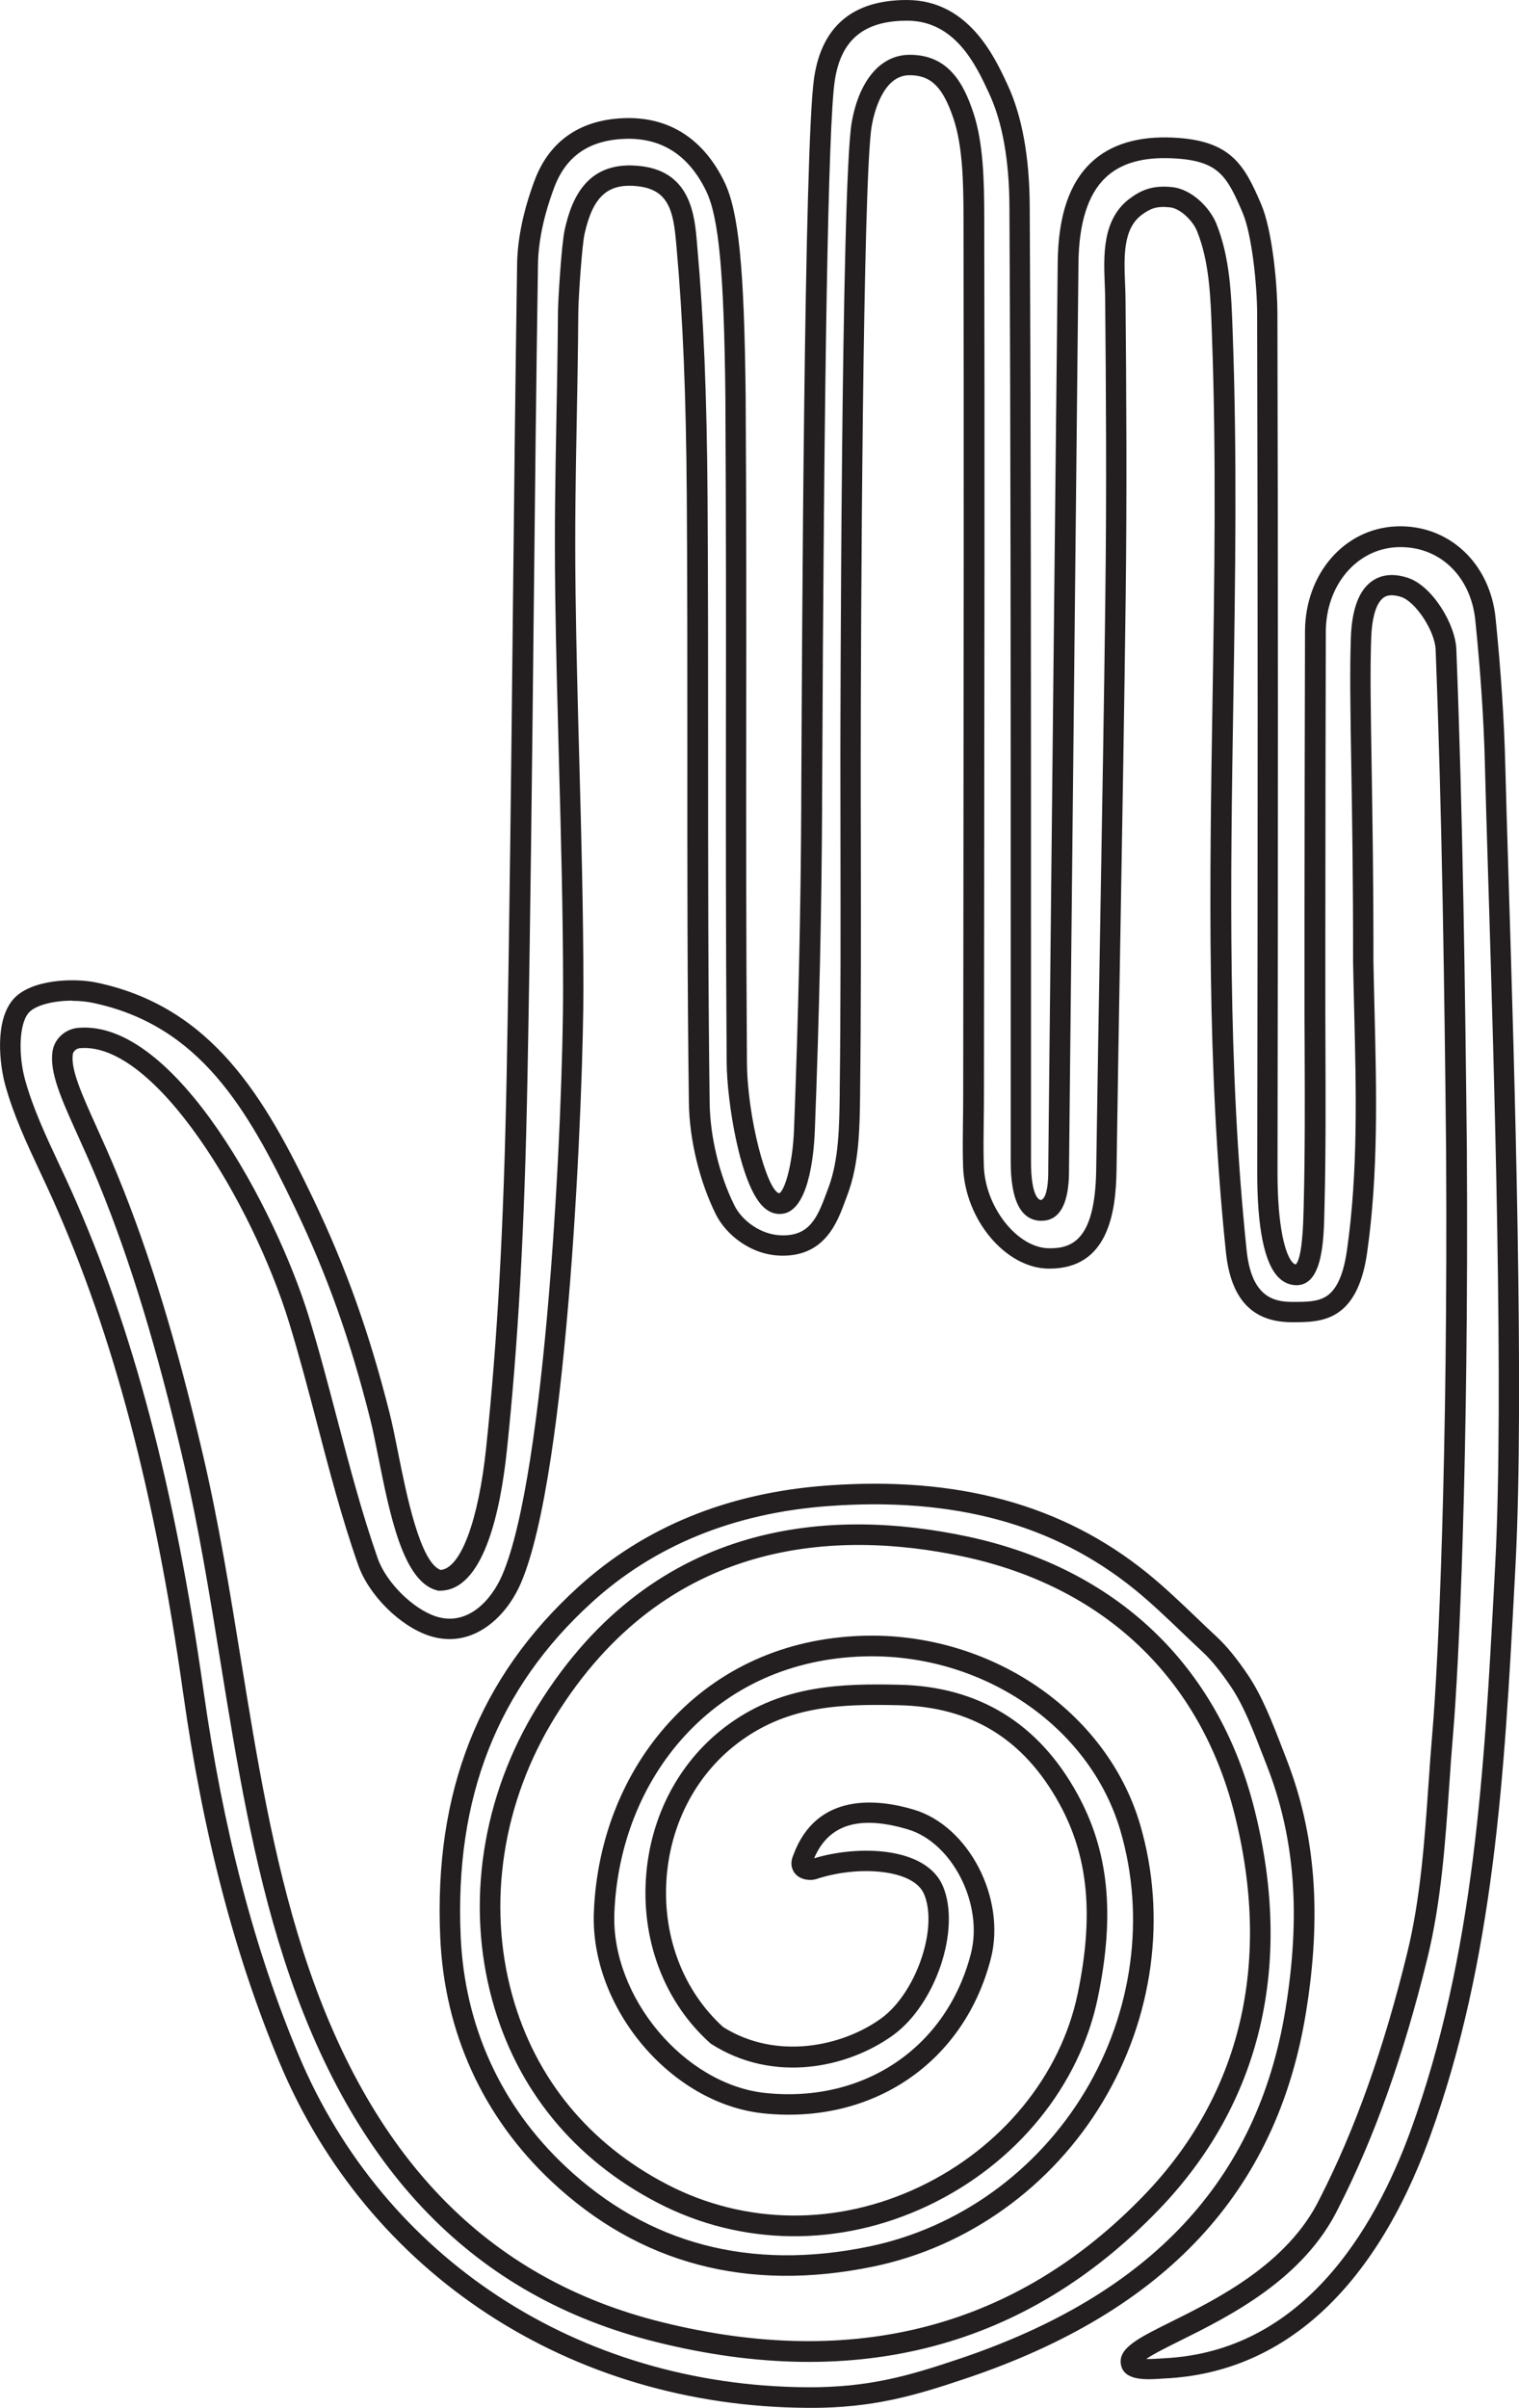 <?xml version="1.0" encoding="UTF-8"?>
<svg id="Layer_2" data-name="Layer 2" xmlns="http://www.w3.org/2000/svg" viewBox="0 0 295.71 468.73">
  <g id="Layer_1-2" data-name="Layer 1">
    <path d="m157.72,468.73c-.21,0-.42,0-.62,0-46.13-.3-85.47-26.05-102.68-67.21-8.75-20.92-14.89-44.46-18.77-71.96-5.52-39.13-13.57-69.63-25.33-95.97-.81-1.8-1.65-3.6-2.49-5.4-2.56-5.47-5.22-11.13-6.83-17.05-1.06-3.89-2.1-12.37,1.57-16.6,3.34-3.86,11.67-4.23,16.25-3.26,22.6,4.76,32.83,22.62,42.15,42.08,6.39,13.35,10.99,26.28,14.92,41.91.53,2.12,1.06,4.75,1.61,7.53,1.6,8.03,4.27,21.36,8.28,22.82,3.91-.33,7.37-9.58,8.86-23.78,2.2-20.88,3.42-43.09,3.98-72.03.58-30.17.91-60.86,1.22-90.53.24-22.25.48-45.26.83-67.9.08-4.94,1.22-10.41,3.4-16.25,2.9-7.79,9.09-11.99,17.91-12.14,8.43-.15,15.02,4.14,19.03,12.4,2.79,5.75,3.88,16.66,4.15,41.68.15,24.71.13,44.29.11,63.22-.02,19.84-.03,40.36.14,66.45.07,10.92,3.91,24.98,6.27,25.56,1.04-.46,2.63-5.43,2.9-12.49.85-22.39,1.31-42.88,1.4-62.62v-1.25c.15-31.54.57-127.52,2.5-140.73C159.95,5.12,166.02,0,176.53,0c11.95,0,17.07,11.02,19.53,16.32l.09.19c2.81,6.05,4.26,13.99,4.31,23.61.25,47.3.25,95.39.25,141.9,0,14.59,0,29.19,0,43.78v.19c-.01,6.95,1.56,7.57,1.9,7.62.41-.06,1.49-.71,1.46-5.97v-.49s.52-49.64.52-49.64c.44-42.12.89-84.25,1.32-126.37.09-9.08,2.23-15.47,6.54-19.53,3.75-3.53,9.12-5.15,15.99-4.82,11.2.54,13.79,5.28,17.08,12.97,2.15,5.02,3.14,15.41,3.16,21.17.13,48.48.13,101.59.02,167.15-.02,10.9,1.54,16.31,3,17.75.25.24.43.3.54.32.62-.56,1.37-2.91,1.54-10.72l.02-.88c.26-10.23.22-20.66.18-30.74-.02-4.21-.04-8.42-.03-12.63v-9.45c.02-19.6.04-39.2.1-58.81.03-11.22,7.65-20.01,17.72-20.45,10.15-.44,18.29,7.07,19.38,17.85,1.05,10.41,1.66,19.67,1.88,28.3.14,5.79.38,13.43.65,22.31,1.15,37.61,3.08,100.55,1.36,133.57l-.23,4.3c-1.9,35.69-3.86,72.6-16.49,107.3-10.75,29.53-28.53,45.75-51.4,46.9-.2,0-.43.03-.7.04-2.92.2-7.31.51-7.98-2.62h0c-.69-3.26,3.22-5.2,9.7-8.42,9.06-4.5,22.74-11.3,28.94-23.92,6.91-13.51,12.49-29.17,17.07-47.91,2.6-10.62,3.39-21.97,4.15-32.95.23-3.37.48-6.86.77-10.27,1.08-12.67,3.02-52.62,2.65-113.1-.33-31.3-.77-64.61-2.04-97.41-.14-3.59-3.9-9.33-6.71-10.23-2.22-.71-3.11-.09-3.41.12-1.41.99-2.27,3.76-2.42,7.81-.23,6.21-.1,14.03.08,24.84.16,10.02.37,22.5.35,38.2.06,3.2.14,6.44.22,9.67.38,15.46.77,31.45-1.45,47.03-1.92,13.47-9.03,13.49-14.21,13.51h-.36s-.06,0-.08,0c-7.67,0-11.87-4.45-12.83-13.59-3.76-35.92-3.18-72.41-2.61-107.7.37-23.19.75-47.16-.11-70.7l-.03-.95c-.24-6.65-.48-13.53-2.88-19.46-.8-1.99-3.21-4.39-5.23-4.62-2.62-.3-3.85.22-5.49,1.42-3.72,2.74-3.5,8.18-3.29,13.44.04,1.01.08,2,.09,2.93.16,17.27.29,37.69.03,58.24-.27,21.25-.64,42.86-1,63.76-.28,15.87-.55,31.73-.78,47.6-.12,8.26-1.61,19.2-13.05,19.2-.07,0-.13,0-.2,0-8.36-.09-16.29-9.56-16.62-19.87-.1-3.07-.06-6.18-.02-9.18.02-1.58.04-3.16.04-4.74l.04-37.2c.05-43.82.1-89.12.02-133.68-.01-6.79-.17-13.86-1.93-19.14-2.07-6.2-4.39-8.51-8.57-8.51h-.06c-5.17.03-6.9,7.53-7.3,9.83-1.76,9.96-2.14,99.06-2.15,122.37,0,5.89,0,11.78.02,17.67.02,15.67.05,31.87-.14,47.81v.61c-.08,6.67-.16,13.56-2.48,19.71-.12.32-.24.65-.37.99-1.58,4.31-3.96,10.81-12.21,10.81-.04,0-.08,0-.12,0-6.15-.05-11.01-4.21-12.91-8.06-3.18-6.42-5.14-14.52-5.24-21.69-.31-22.95-.31-46.29-.3-68.85,0-16.15,0-32.85-.11-49.27-.14-19.59-.75-34.5-1.99-48.37l-.07-.76c-.52-6.05-1.34-10.39-7.2-11.15-6-.78-8.98,1.81-10.64,9.23-.51,2.28-1.2,12.5-1.22,15.29-.06,7.94-.18,14.71-.31,21.26-.2,10.57-.39,20.56-.22,33.53.14,10.76.43,21.7.72,32.29.39,14.43.79,29.35.81,44.05.03,19.44-2.84,94.89-12.23,116.36-3.04,6.94-9.72,12.77-17.78,10.13-5.71-1.87-11.79-7.92-13.84-13.78-3.17-9.02-5.62-18.41-8-27.5-1.7-6.51-3.47-13.24-5.47-19.75-7.13-23.19-26.08-54.71-40.74-53.35-.65.06-1.27.6-1.35,1.18-.43,2.95,1.81,7.91,4.64,14.18,1.26,2.79,2.69,5.96,4.12,9.46,6.22,15.19,11.51,32.57,16.66,54.69,3.01,12.92,5.17,26.32,7.27,39.27,3.08,19.03,6.26,38.71,12.17,57.07,12.89,40.06,35.71,63.66,69.76,72.13,37.56,9.34,69.16,1.03,93.94-24.7,18.87-19.59,24.94-45.3,17.56-74.35-6.72-26.44-25.5-44.19-52.88-50-24.2-5.14-57.62-3.88-79.34,31.24-10.24,16.55-13.29,36.29-8.36,54.15,4.47,16.2,14.92,28.96,30.21,36.89,15.21,7.89,33.11,8.05,49.1.44,15.97-7.6,27.48-21.67,30.79-37.65,3.17-15.32,2.05-26.75-3.64-37.04-6.91-12.5-17.09-18.74-31.12-19.06-11.2-.26-21.24.07-30.65,6.8-8.69,6.21-14.04,16.24-14.68,27.52-.62,11.06,3.41,21.38,11.06,28.33,10.42,6.54,23.2,3.75,30.69-1.63,6.8-4.88,11.22-17.56,8.43-24.23-2.06-4.93-12.95-5.63-20.94-2.96-1.04.35-3,.27-4.12-.98-.41-.46-1.26-1.72-.39-3.7,4.56-12.39,16.63-10.86,23.43-8.83,10.73,3.19,18.02,17.29,15.01,29.01-5.2,20.24-22.99,32.34-44.29,30.12-17.98-1.88-33.71-20.54-32.99-39.14.54-14.1,5.77-27.25,14.71-37.02,9.59-10.48,22.52-16.29,37.4-16.8,24.91-.86,47.73,14.59,54.23,36.74,5.24,17.87,2.59,37.55-7.28,53.99-9.93,16.55-26.2,28.23-44.64,32.05-24.47,5.06-45.55-.51-62.65-16.56-13.37-12.55-20.87-28.99-21.68-47.56-1.25-28.27,7.53-50.56,26.83-68.13,12.85-11.7,29.12-18.36,48.36-19.78,25.53-1.89,45.96,3.68,62.47,17.05,3.33,2.7,6.47,5.7,9.5,8.6,1.31,1.26,2.63,2.51,3.96,3.75,1.96,1.82,3.9,4.19,6.11,7.46,2.75,4.08,4.69,9.07,6.73,14.36l.76,1.97c5.72,14.67,6.92,30.41,3.79,49.55-5.7,34.78-27.35,58.03-66.18,71.08-9.96,3.35-18,5.73-30.28,5.73ZM14.04,194.79c-3.64,0-7.19.9-8.45,2.36-2,2.31-1.94,8.51-.74,12.93,1.52,5.59,4.1,11.09,6.59,16.41.85,1.82,1.71,3.64,2.52,5.46,11.92,26.69,20.06,57.53,25.64,97.04,3.83,27.16,9.88,50.38,18.5,70.97,16.58,39.65,54.52,64.47,99.02,64.76,12.03.07,19.85-2.24,29.6-5.52,37.3-12.53,58.07-34.75,63.51-67.93,3.02-18.39,1.88-33.47-3.56-47.44l-.77-1.98c-2.05-5.29-3.81-9.86-6.31-13.56-2.01-2.97-3.81-5.18-5.52-6.76-1.35-1.25-2.67-2.52-4-3.79-2.97-2.84-6.04-5.78-9.25-8.38-15.68-12.69-35.19-17.98-59.65-16.17-18.32,1.36-33.79,7.67-45.96,18.75-18.37,16.72-26.72,37.98-25.53,65,.77,17.5,7.83,33,20.43,44.82,16.1,15.11,35.98,20.34,59.1,15.56,17.34-3.59,32.66-14.59,42.02-30.19,9.29-15.49,11.8-34,6.87-50.8-6-20.43-27.15-34.68-50.26-33.87-13.78.48-25.74,5.84-34.58,15.5-8.3,9.07-13.15,21.31-13.66,34.47-.63,16.35,13.66,33.36,29.41,35.01,19.24,2.01,35.31-8.9,40-27.14,2.47-9.62-3.61-21.6-12.28-24.18-9.47-2.82-15.44-.97-18.24,5.63,8.75-2.65,21.88-2.24,25.09,5.47,3.5,8.38-1.44,23.02-9.79,29.02-8.88,6.37-23.24,9.36-35.31,1.67l-.26-.2c-8.64-7.77-13.19-19.3-12.5-31.64.7-12.5,6.66-23.64,16.35-30.56,10.4-7.43,21.57-7.81,33.07-7.54,15.36.35,26.98,7.46,34.53,21.13,6.18,11.19,7.43,23.47,4.05,39.79-3.56,17.2-15.89,32.32-32.99,40.45-17.13,8.15-36.33,7.97-52.66-.5-16.31-8.46-27.45-22.07-32.22-39.38-5.22-18.93-2.01-39.83,8.81-57.32,22.95-37.1,58.12-38.45,83.58-33.05,28.95,6.14,48.81,24.94,55.92,52.93,7.74,30.46,1.33,57.47-18.55,78.11-25.84,26.83-58.74,35.52-97.78,25.81-35.5-8.83-59.25-33.29-72.6-74.78-6-18.64-9.21-38.48-12.31-57.65-2.08-12.88-4.24-26.21-7.21-39-5.1-21.91-10.33-39.1-16.47-54.09-1.41-3.44-2.82-6.57-4.07-9.33-3.22-7.14-5.55-12.3-4.95-16.4.35-2.43,2.43-4.36,4.95-4.59,18.98-1.76,38.64,35.71,44.93,56.16,2.03,6.59,3.8,13.36,5.52,19.91,2.36,9.01,4.8,18.32,7.91,27.19,1.63,4.65,6.81,9.82,11.32,11.3,6.07,1.99,10.73-3.03,12.87-7.93,8.56-19.56,11.93-89.06,11.9-114.75-.02-14.64-.42-29.54-.81-43.94-.28-10.6-.58-21.56-.72-32.34-.17-13.03.02-23.05.22-33.66.12-6.53.25-13.29.31-21.21.02-2.37.68-13.27,1.32-16.14,1.33-5.96,4.34-13.72,15.06-12.32,9.51,1.23,10.24,9.71,10.67,14.78l.06.74c1.25,13.98,1.87,29,2.01,48.7.11,16.44.11,33.14.11,49.3,0,22.55,0,45.87.3,68.8.09,6.6,1.89,14.07,4.82,19.97,1.42,2.87,5.1,5.8,9.36,5.83.03,0,.06,0,.09,0,5.07,0,6.64-3.25,8.45-8.19.13-.35.25-.69.38-1.02,2.07-5.49,2.14-12.02,2.22-18.34v-.62c.2-15.91.17-32.1.15-47.76,0-5.89-.02-11.78-.02-17.68,0-1.11.12-111.26,2.21-123.07,1.45-8.2,5.64-13.11,11.22-13.14h.08c7.59,0,10.51,5.68,12.37,11.25,1.95,5.84,2.12,13.27,2.13,20.39.09,44.57.03,89.88-.02,133.7l-.04,37.2c0,1.6-.02,3.19-.04,4.79-.04,2.96-.08,6.02.02,9,.26,8.01,6.53,15.93,12.66,16,4.64.07,9.01-1.76,9.21-15.26.23-15.87.51-31.74.78-47.61.36-20.89.74-42.49,1-63.74.26-20.52.13-40.91-.03-58.15,0-.89-.05-1.83-.08-2.8-.23-5.71-.52-12.82,4.91-16.82,2.21-1.63,4.47-2.62,8.33-2.18,3.68.43,7.2,3.94,8.48,7.1,2.66,6.59,2.92,13.82,3.17,20.82l.03.95c.86,23.64.48,47.67.11,70.9-.56,35.17-1.14,71.54,2.59,107.22.93,8.85,5.06,10.02,8.91,10.01h.36c2.38,0,4.63-.01,6.33-1.15,1.98-1.33,3.27-4.25,3.93-8.92,2.18-15.25,1.79-31.07,1.41-46.36-.08-3.25-.16-6.5-.22-9.74.02-15.71-.19-28.16-.35-38.17-.18-10.87-.31-18.73-.08-25.05.2-5.48,1.59-9.16,4.12-10.93,1.87-1.31,4.2-1.53,6.93-.65,4.79,1.54,9.29,9.05,9.48,13.89,1.28,32.85,1.71,66.19,2.05,97.53.37,60.63-1.58,100.74-2.67,113.47-.29,3.39-.53,6.86-.76,10.21-.77,11.14-1.57,22.67-4.25,33.62-4.66,19.04-10.35,34.99-17.38,48.75-6.78,13.81-21.2,20.97-30.74,25.71-2.36,1.17-5.16,2.56-6.63,3.57,1.02.03,2.29-.06,2.84-.1.3-.02.56-.04.78-.05,26.71-1.35,40.76-24.82,47.85-44.28,12.43-34.14,14.38-70.75,16.26-106.15l.23-4.3c1.71-32.85-.22-95.69-1.37-133.23-.27-8.89-.51-16.54-.65-22.33-.21-8.53-.82-17.69-1.86-28-.88-8.74-7.14-14.61-15.22-14.26-7.9.34-13.87,7.42-13.89,16.46-.06,19.6-.07,39.2-.09,58.8v9.45c-.01,4.2,0,8.4.02,12.61.04,10.11.08,20.57-.18,30.86l-.02.86c-.12,5.79-.31,14.54-5.37,14.63-1.31,0-2.52-.48-3.52-1.47-2.8-2.76-4.21-9.69-4.19-20.61.11-65.55.11-118.66-.02-167.13-.01-5.48-1.01-15.34-2.84-19.61-3.08-7.18-4.68-10.12-13.6-10.55-5.82-.28-10.08.94-13.05,3.74-3.43,3.23-5.21,8.84-5.29,16.66-.43,42.12-.87,84.25-1.32,126.37l-.52,49.64v.42c.07,9.85-4.05,9.96-5.4,10h-.05s-.05,0-.05,0c-3.9-.1-5.87-4.01-5.85-11.63v-.18c0-14.59,0-29.19,0-43.78,0-46.5,0-94.59-.25-141.88-.05-9.04-1.37-16.42-3.94-21.95l-.09-.2c-2.43-5.24-6.5-14.01-15.9-14-8.44,0-12.92,3.75-14.09,11.79-1.25,8.58-2.08,55.74-2.45,140.17v1.25c-.09,19.79-.55,40.31-1.41,62.75-.19,4.91-1.23,16.31-6.79,16.33-.79.02-1.99-.19-3.21-1.34-4.61-4.34-7.12-20.66-7.17-28.19-.17-26.11-.16-46.63-.14-66.48.02-18.92.03-38.49-.11-63.18-.26-24.04-1.27-34.88-3.75-39.96-3.33-6.85-8.47-10.24-15.36-10.15-7.23.13-11.89,3.25-14.23,9.54-2.02,5.41-3.07,10.43-3.14,14.91-.35,22.62-.59,45.63-.83,67.88-.32,29.68-.64,60.38-1.22,90.57-.56,29.05-1.79,51.37-4,72.37-1.32,12.53-4.71,27.45-13.12,27.37h-.24s-.23-.06-.23-.06c-6.59-1.65-9.17-14.58-11.45-25.99-.55-2.74-1.06-5.32-1.57-7.34-3.86-15.36-8.37-28.05-14.65-41.16-9.21-19.23-18.52-35.51-39.37-39.89-1.25-.26-2.61-.39-3.96-.39Zm144.01,168.07h0s0,0,0,0Z" style="fill: #231f20;"/>
  </g>
</svg>